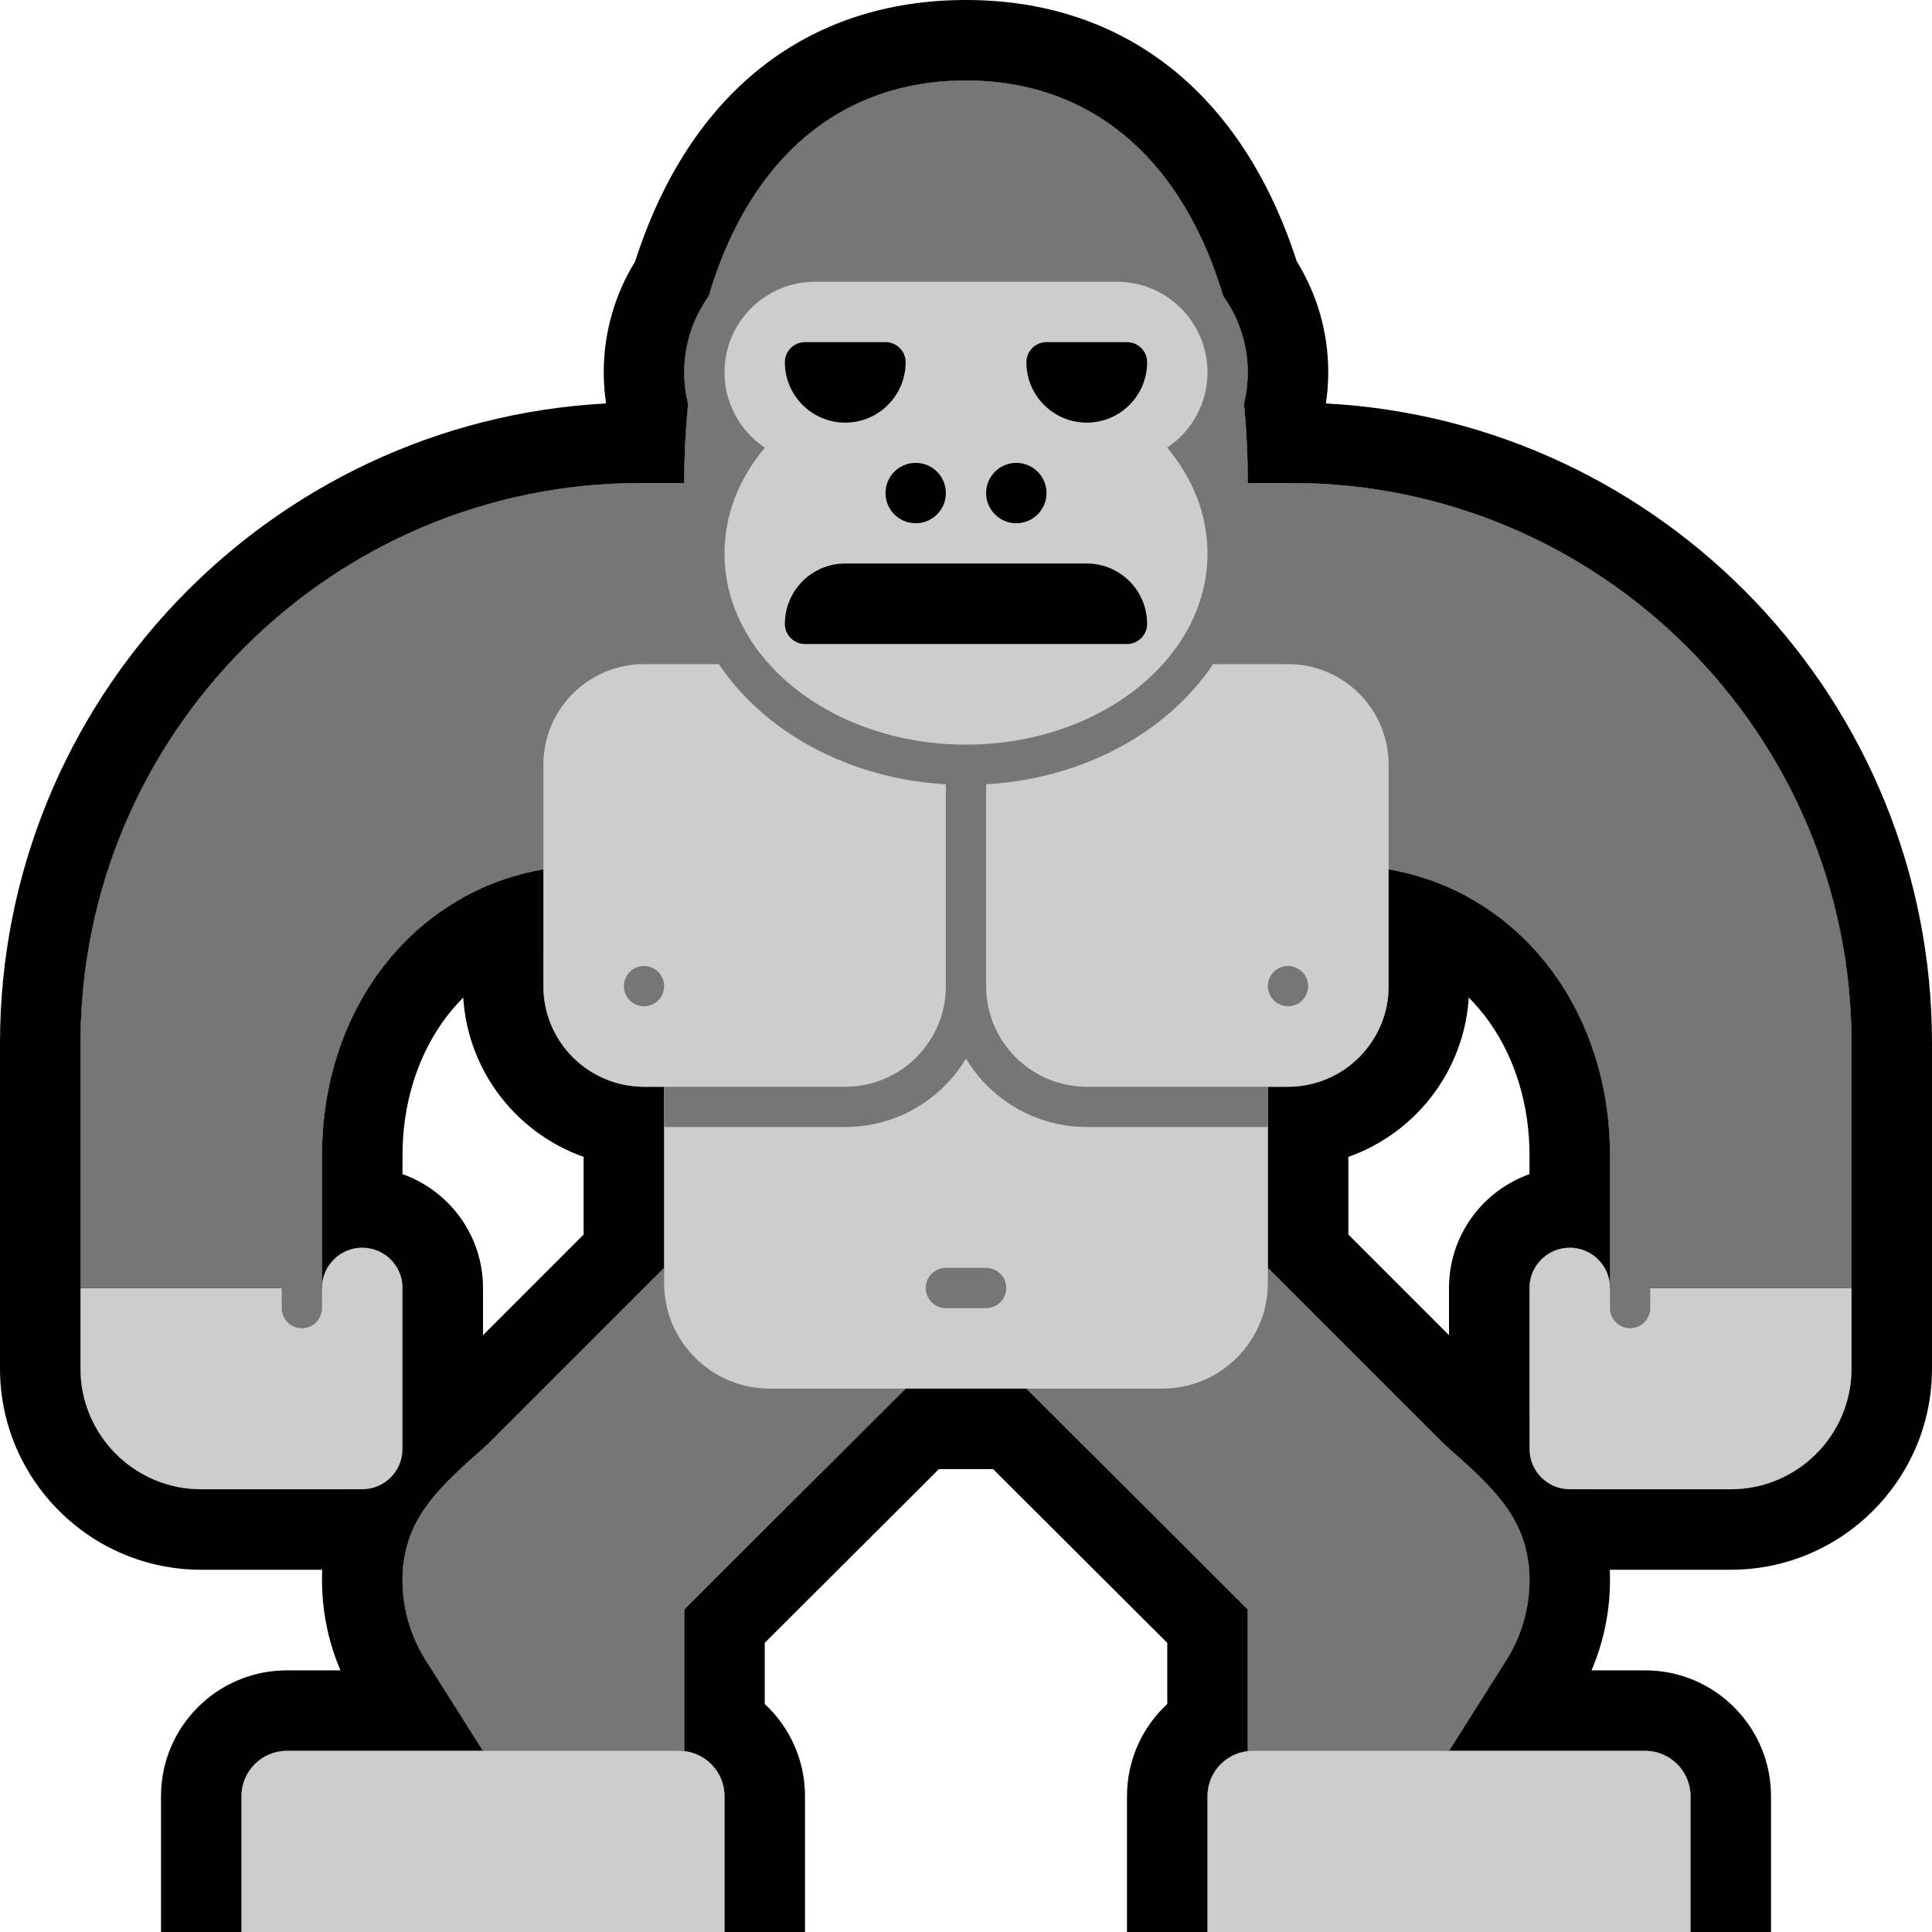 <?xml version="1.0" encoding="UTF-8" standalone="no"?>
<!DOCTYPE svg PUBLIC "-//W3C//DTD SVG 1.1//EN" "http://www.w3.org/Graphics/SVG/1.1/DTD/svg11.dtd">
<svg width="96px" height="96px" version="1.1" xmlns="http://www.w3.org/2000/svg" xmlns:xlink="http://www.w3.org/1999/xlink" xml:space="preserve" xmlns:serif="http://www.serif.com/" style="fill-rule:evenodd;clip-rule:evenodd;stroke-linejoin:round;stroke-miterlimit:2;">
    <g id="outline">
        <path d="M69,40L69,49C69,51.76 66.76,54 64,54L63,54L63,63L71.731,71.731C74.255,73.939 76,75.517 76,78.5C76,79.991 75.564,81.38 74.813,82.548L72,87L81.75,87C82.992,87 84,88.008 84,89.25L84,96L60,96L60,89.25C60,88.093 60.876,87.138 62,87.014L62,79.972L51,69L45,69L34,79.972L34,87.014C35.124,87.138 36,88.093 36,89.25L36,96L12,96L12,89.25C12,88.008 13.008,87 14.25,87L24,87L21.187,82.548C20.436,81.38 20,79.991 20,78.5C20,75.517 21.745,73.939 24.269,71.731L33,63L33,54L32,54C29.24,54 27,51.76 27,49L27,40L69,40Z"/>
        <path d="M29,57.485L29,61.343C29,61.343 21.534,68.809 21.534,68.809C18.036,71.881 16,74.333 16,78.5C16,80.097 16.327,81.618 16.917,83L14.25,83C10.801,83 8,85.801 8,89.25L8,96C8,98.209 9.791,100 12,100L36,100C38.209,100 40,98.209 40,96L40,89.25C40,87.441 39.23,85.812 38,84.67C38,84.671 38,81.632 38,81.632C38,81.632 46.654,73 46.654,73C46.654,73 49.346,73 49.346,73C49.346,73 58,81.632 58,81.632C58,81.632 58,84.671 58,84.671C56.77,85.812 56,87.441 56,89.25L56,96C56,98.209 57.791,100 60,100L84,100C86.209,100 88,98.209 88,96L88,89.25C88,85.801 85.199,83 81.75,83L79.083,83C79.673,81.618 80,80.097 80,78.5C80,74.331 77.962,71.879 74.46,68.804C74.466,68.809 67,61.343 67,61.343L67,57.485C70.495,56.25 73,52.915 73,49L73,40C73,37.791 71.209,36 69,36L27,36C24.791,36 23,37.791 23,40L23,49C23,52.915 25.505,56.25 29,57.485ZM69,40L69,49C69,51.76 66.76,54 64,54L63,54L63,63L71.731,71.731C74.255,73.939 76,75.517 76,78.5C76,79.991 75.564,81.38 74.813,82.548L72,87L81.75,87C82.992,87 84,88.008 84,89.25L84,96L60,96L60,89.25C60,88.093 60.876,87.138 62,87.014L62,79.972L51,69L45,69L34,79.972L34,87.014C35.124,87.138 36,88.093 36,89.25L36,96L12,96L12,89.25C12,88.008 13.008,87 14.25,87L24,87L21.187,82.548C20.436,81.38 20,79.991 20,78.5C20,75.517 21.745,73.939 24.269,71.731L33,63L33,54L32,54C29.24,54 27,51.76 27,49L27,40L69,40Z"/>
    </g>
    <g id="outline1" serif:id="outline">
        <path d="M69,43.205L27,43.205C20.375,44.361 16,50.281 16,57.4L16,63.974C16.014,62.882 16.905,62 18,62C19.104,62 20,62.896 20,64L20,72C20,73.104 19.104,74 18,74L10,74C6.689,74 4,71.311 4,68L4,51.841C4,36.475 16.475,24 31.841,24L34,24C34.001,22.629 34.066,21.319 34.191,20.071C34.066,19.568 34,19.042 34,18.5C34,17.092 34.449,15.788 35.211,14.723C37.247,7.865 41.755,4 48,4C54.23,4 58.74,7.894 60.782,14.713C61.549,15.78 62,17.088 62,18.5C62,19.039 61.934,19.564 61.81,20.065C61.937,21.315 62.001,22.628 62,24L64.159,24C79.525,24 92,36.475 92,51.841L92,68C92,71.311 89.311,74 86,74L78,74C76.896,74 76,73.104 76,72L76,64C76,62.896 76.896,62 78,62C79.095,62 79.986,62.882 80,63.974L80,64L80,57.4C80,50.281 75.625,44.361 69,43.205Z"/>
        <path d="M30.116,20.047C13.344,20.942 0,34.846 0,51.841L0,68C0,73.519 4.481,78 10,78L18,78C21.311,78 24,75.311 24,72L24,64C24,61.39 22.33,59.167 20,58.343L20,57.4C20,52.432 22.83,48.164 27.376,47.205C27.378,47.205 68.622,47.205 68.622,47.205L68.625,47.205C73.17,48.164 76,52.432 76,57.4L76,58.343C73.67,59.167 72,61.39 72,64C72,64 72,72 72,72C72,75.311 74.689,78 78,78L86,78C91.519,78 96,73.519 96,68L96,51.841C96,34.846 82.656,20.942 65.883,20.047C65.961,19.544 66,19.027 66,18.5C66,16.475 65.425,14.583 64.431,12.978C61.72,4.583 55.833,0 48,0C40.146,0 34.263,4.553 31.557,13C30.571,14.597 30,16.482 30,18.5C30,19.026 30.039,19.542 30.116,20.047ZM69,43.205L27,43.205C20.375,44.361 16,50.281 16,57.4L16,63.974C16.014,62.882 16.905,62 18,62C19.104,62 20,62.896 20,64L20,72C20,73.104 19.104,74 18,74L10,74C6.689,74 4,71.311 4,68L4,51.841C4,36.475 16.475,24 31.841,24L34,24C34.001,22.629 34.066,21.319 34.191,20.071C34.066,19.568 34,19.042 34,18.5C34,17.092 34.449,15.788 35.211,14.723C37.247,7.865 41.755,4 48,4C54.23,4 58.74,7.894 60.782,14.713C61.549,15.78 62,17.088 62,18.5C62,19.039 61.934,19.564 61.81,20.065C61.937,21.315 62.001,22.628 62,24L64.159,24C79.525,24 92,36.475 92,51.841L92,68C92,71.311 89.311,74 86,74L78,74C76.896,74 76,73.104 76,72L76,64C76,62.896 76.896,62 78,62C79.095,62 79.986,62.882 80,63.974L80,64L80,57.4C80,50.281 75.625,44.361 69,43.205Z"/>
    </g>
    <g id="gorilla">
        <g id="arm">
            <path d="M16,63.974C16.014,62.882 16.905,62 18,62C19.104,62 20,62.896 20,64L20,72C20,73.104 19.104,74 18,74L10,74C6.689,74 4,71.311 4,68L4,64L16,64L16,63.974Z" style="fill:rgb(205,205,205);"/>
            <path d="M48,24L48,43L29.4,43C21.452,43 16,49.452 16,57.4L16,65C16,65.552 15.552,66 15,66C14.448,66 14,65.552 14,65L14,64L4,64L4,51.841C4,36.475 16.475,24 31.841,24L48,24Z" style="fill:rgb(118,118,118);"/>
        </g>
        <g id="arm1" serif:id="arm">
            <path d="M80,63.974C79.986,62.882 79.095,62 78,62C76.896,62 76,62.896 76,64L76,72C76,73.104 76.896,74 78,74L86,74C89.311,74 92,71.311 92,68L92,64L80,64L80,63.974Z" style="fill:rgb(205,205,205);"/>
            <path d="M48,24L48,43L66.6,43C74.548,43 80,49.452 80,57.4L80,65C80,65.552 80.448,66 81,66C81.552,66 82,65.552 82,65L82,64L92,64L92,51.841C92,36.475 79.525,24 64.159,24L48,24Z" style="fill:rgb(118,118,118);"/>
        </g>
        <g id="leg">
            <path d="M24.269,71.731L33,63L45,69L34,79.972L34,88L24,87L21.187,82.548L21.187,82.548C20.436,81.38 20,79.991 20,78.5C20,75.517 21.745,73.939 24.269,71.731Z" style="fill:rgb(118,118,118);"/>
            <path d="M36,96L36,89.25C36,88.008 34.992,87 33.75,87L14.25,87C13.008,87 12,88.008 12,89.25L12,96L36,96Z" style="fill:rgb(205,205,205);"/>
        </g>
        <g id="leg1" serif:id="leg">
            <path d="M71.731,71.731L63,63L51,69L62,79.972L62,88L72,87L74.813,82.548L74.813,82.548C75.564,81.38 76,79.991 76,78.5C76,75.517 74.255,73.939 71.731,71.731Z" style="fill:rgb(118,118,118);"/>
            <path d="M60,96L60,89.25C60,88.008 61.008,87 62.25,87L81.75,87C82.992,87 84,88.008 84,89.25L84,96L60,96Z" style="fill:rgb(205,205,205);"/>
        </g>
        <g id="belly">
            <path d="M63,53.25C63,50.352 60.648,48 57.75,48L38.25,48C35.352,48 33,50.352 33,53.25L33,63.75C33,66.648 35.352,69 38.25,69L57.75,69C60.648,69 63,66.648 63,63.75L63,53.25Z" style="fill:rgb(205,205,205);"/>
            <path d="M50,64C50,63.448 49.552,63 49,63L47,63C46.448,63 46,63.448 46,64C46,64.552 46.448,65 47,65L49,65C49.552,65 50,64.552 50,64Z" style="fill:rgb(118,118,118);"/>
        </g>
        <g id="chest">
            <path d="M33,31L33,56L42,56C45.863,56 49,52.863 49,49C49,49 49,38 49,38C49,34.137 45.863,31 42,31L33,31Z" style="fill:rgb(118,118,118);"/>
            <path d="M47,38C47,35.24 44.76,33 42,33L32,33C29.24,33 27,35.24 27,38L27,49C27,51.76 29.24,54 32,54L42,54C44.76,54 47,51.76 47,49L47,38Z" style="fill:rgb(205,205,205);"/>
            <circle cx="32" cy="49" r="1" style="fill:rgb(118,118,118);"/>
        </g>
        <g id="chest1" serif:id="chest">
            <path d="M63,31L63,56L54,56C50.137,56 47,52.863 47,49C47,49 47,38 47,38C47,34.137 50.137,31 54,31L63,31Z" style="fill:rgb(118,118,118);"/>
            <path d="M49,38C49,35.24 51.24,33 54,33L64,33C66.76,33 69,35.24 69,38L69,49C69,51.76 66.76,54 64,54L54,54C51.24,54 49,51.76 49,49L49,38Z" style="fill:rgb(205,205,205);"/>
            <circle cx="64" cy="49" r="1" style="fill:rgb(118,118,118);"/>
        </g>
        <g id="head">
            <path d="M48,4C39.333,4 34.012,11.443 34,24C33.992,32.569 41.691,36.99 48,37C54.309,37.01 61.996,32.488 62,24C62.006,11.536 56.667,4 48,4Z" style="fill:rgb(118,118,118);"/>
            <path d="M40.5,12C36.913,12 34,14.913 34,18.5C34,20.009 34.515,21.4 35.38,22.503C34.49,24.022 34,25.717 34,27.5C34,33.707 40.16,39 48,39C55.84,39 62,33.707 62,27.5C62,25.717 61.51,24.022 60.62,22.503C61.485,21.399 62,20.009 62,18.5C62,14.913 59.087,12 55.5,12L40.5,12Z" style="fill:rgb(118,118,118);"/>
            <path d="M40.5,14L55.5,14C57.984,14 60,16.016 60,18.5C60,20.061 59.204,21.437 57.995,22.244C59.262,23.75 60,25.557 60,27.5C60,32.743 54.623,37 48,37C41.377,37 36,32.743 36,27.5C36,25.557 36.738,23.75 38.005,22.244C36.796,21.437 36,20.061 36,18.5C36,16.016 38.016,14 40.5,14Z" style="fill:rgb(205,205,205);"/>
            <path id="eye-left" serif:id="eye left" d="M39,18C39,17.448 39.448,17 40,17L44,17C44.548,17 44.993,17.441 45,17.987L45,18C45,19.656 43.656,21 42,21C40.344,21 39,19.656 39,18Z"/>
            <path id="eye-right" serif:id="eye right" d="M51,18C51,17.448 51.448,17 52,17L56,17C56.548,17 56.993,17.441 57,17.987L57,18C57,19.656 55.656,21 54,21C52.344,21 51,19.656 51,18Z"/>
            <path id="mouth" d="M40,32C39.448,32 39,31.552 39,31C39,29.344 40.344,28 42,28L54,28C55.656,28 57,29.344 57,31C57,31.552 56.552,32 56,32L40,32Z"/>
            <circle id="nostril-left" serif:id="nostril left" cx="45.5" cy="24.5" r="1.5"/>
            <circle id="nostril-right" serif:id="nostril right" cx="50.5" cy="24.5" r="1.5"/>
        </g>
    </g>
</svg>
